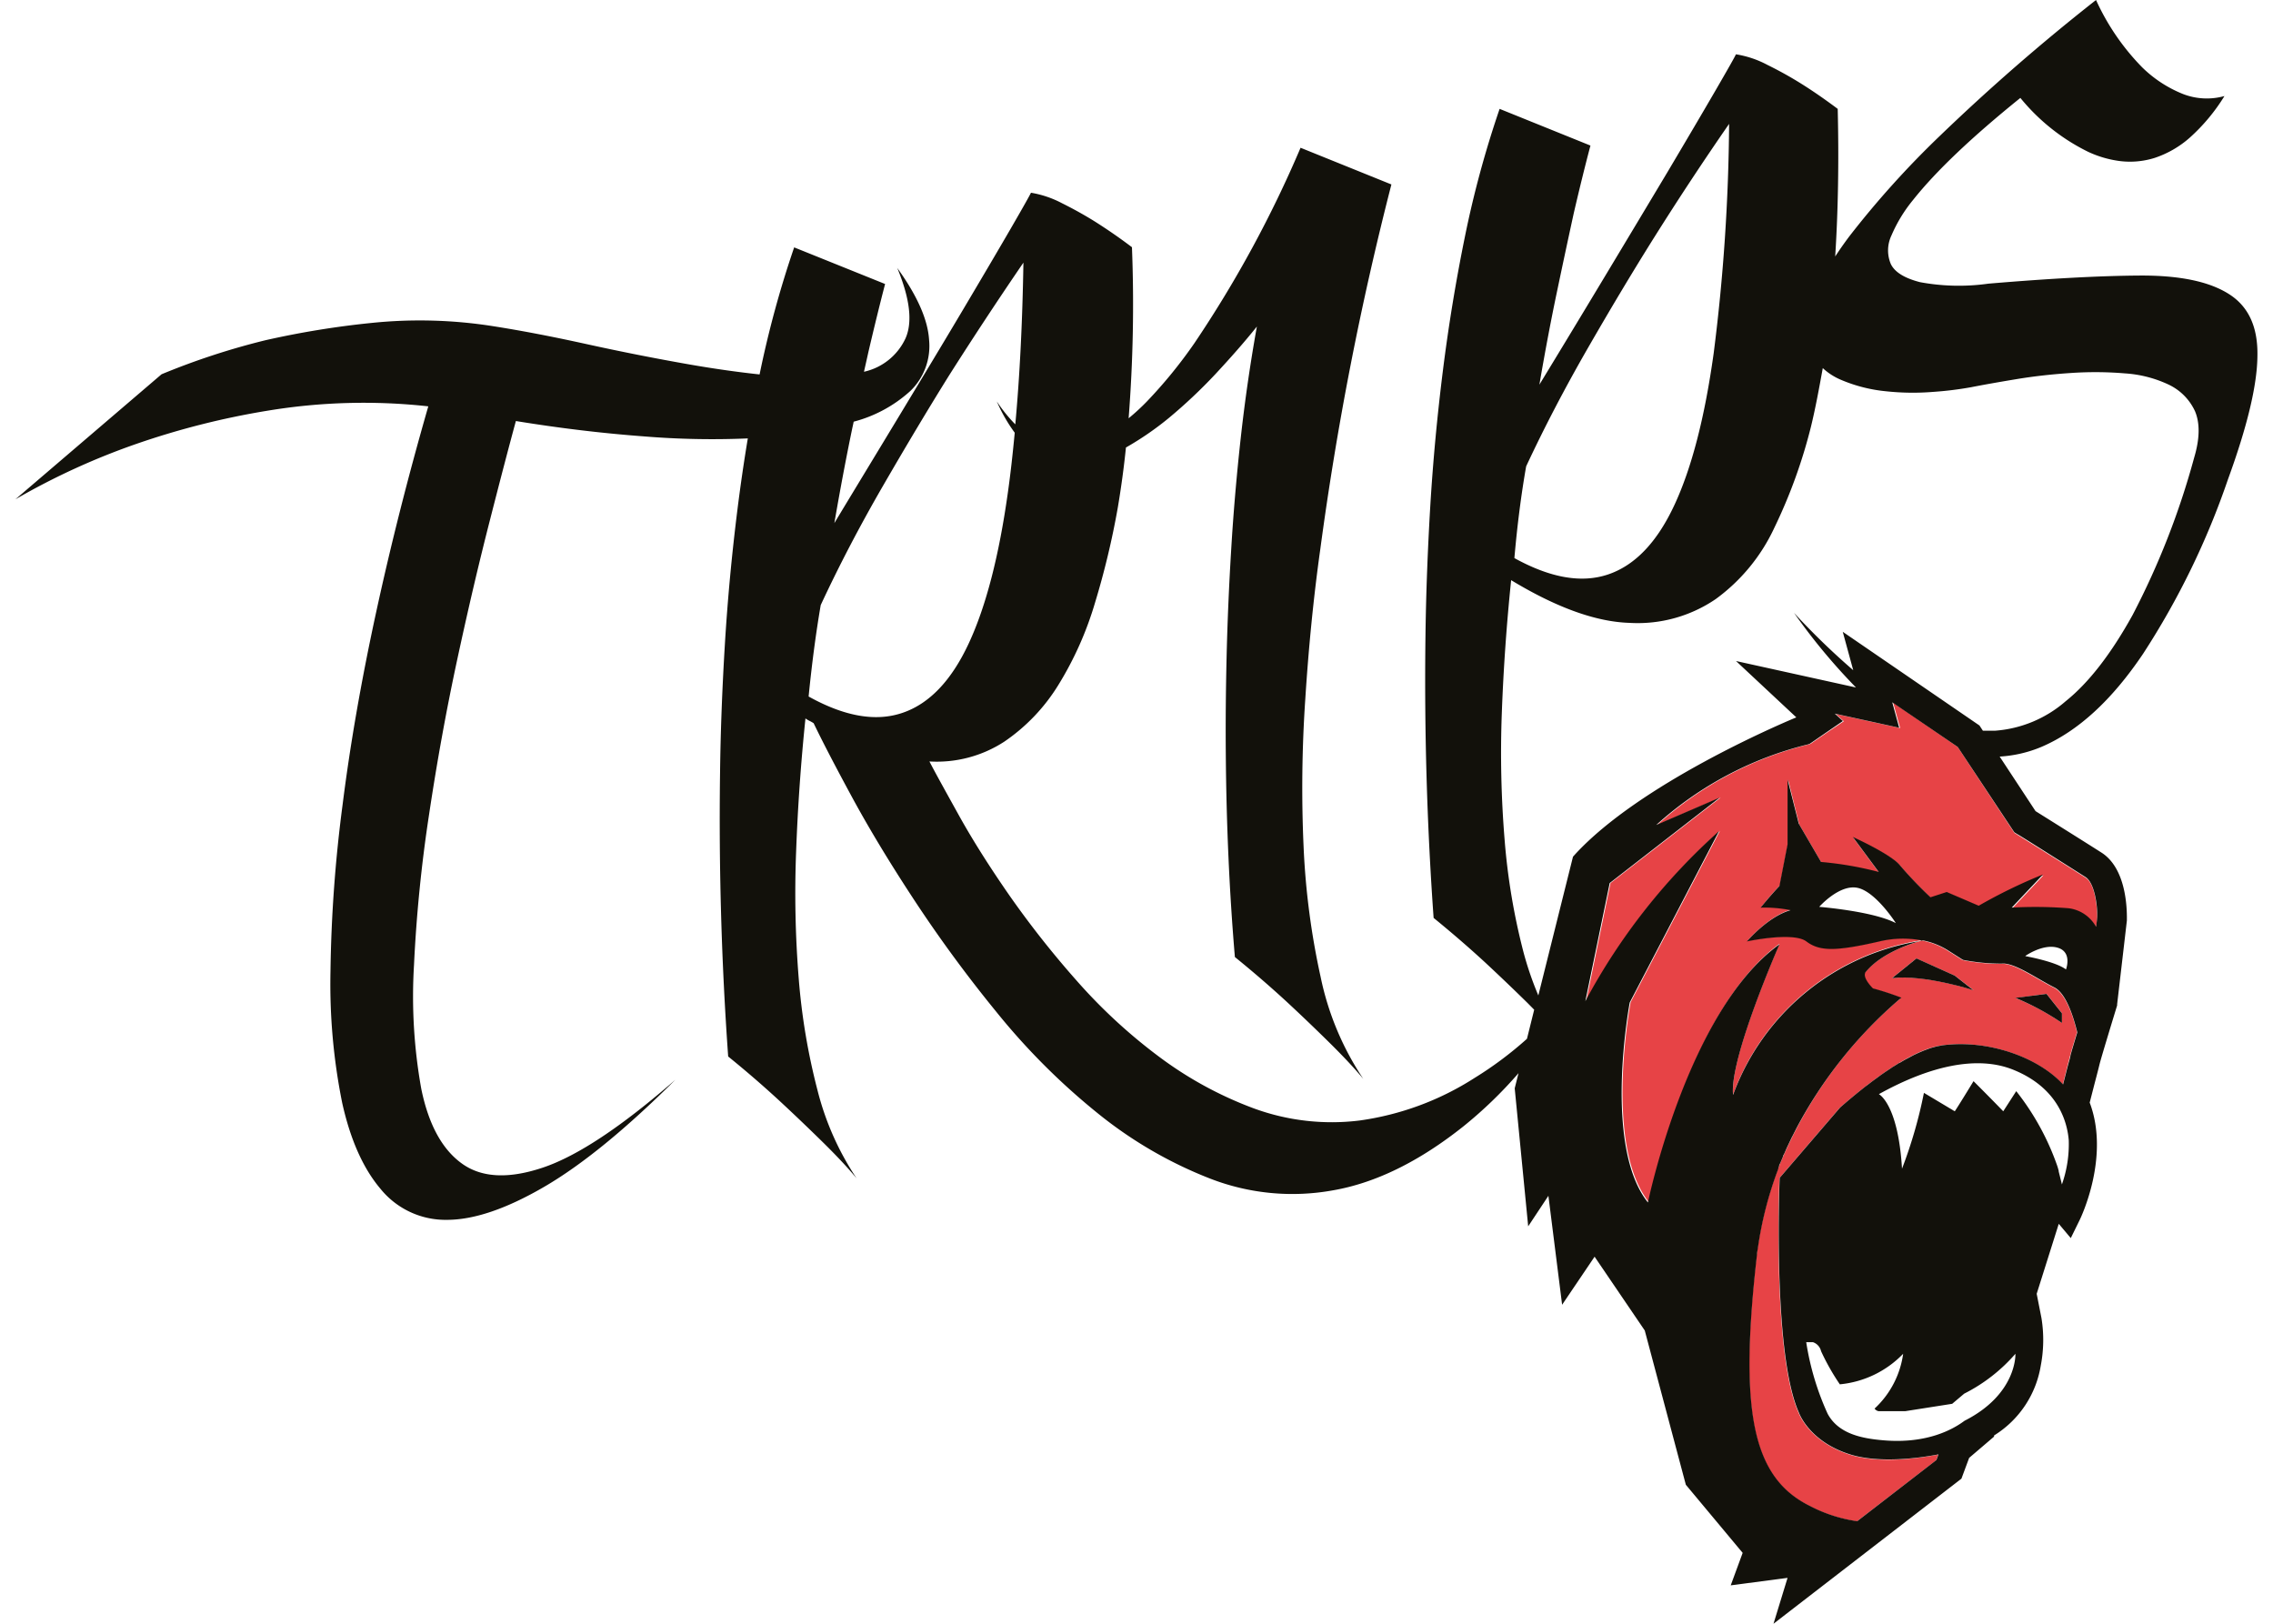 <svg id="Capa_1" data-name="Capa 1" xmlns="http://www.w3.org/2000/svg" viewBox="0 0 280 200"><defs><style>.cls-1{fill:#e74346;}.cls-2{fill:#12110b;}</style></defs><title>trips_logo</title><path class="cls-1" d="M258.21,114.24l.14-1.14c0-1.65-.36-4.35-1.45-5-2.6-1.66-8.32-5.24-8.38-5.27l-.38-.24-.25-.38L241.16,92l-7.95-5.45.86,3.13-3.36-.74-4.58-1,1,.9L225,90.27l-1.75,1.2-.18.13-.21.08a43.22,43.22,0,0,0-18.73,9.94l7.83-3.39-13.57,10.54-3,14.56a76.45,76.45,0,0,1,16.48-21l-11,21.11s-3.36,17.59,2.24,24.62c0,0,4.88-23.66,16.11-31.82,0,0-6.2,14.07-5.72,18.55a29.45,29.45,0,0,1,23.38-19,12.47,12.47,0,0,0-5.35.1c-5.34,1.23-7.31,1.23-8.94,0s-7.34,0-7.34,0,2.62-3.08,5.39-3.85a16,16,0,0,0-3.69-.31s1-1.32,2.31-2.67l1-5.14V96l1.38,5.55,2.74,4.71a41.5,41.5,0,0,1,7.1,1.24l-3.19-4.32s4.78,2.16,5.86,3.55a53.06,53.06,0,0,0,3.71,3.89l2-.66,3.94,1.7a63.64,63.64,0,0,1,7.93-3.86l-3.85,4.09a54.13,54.13,0,0,1,7,.07A4.56,4.56,0,0,1,258.21,114.24Z"/><path class="cls-1" d="M253,121.65c-2.16-1.08-4.93-3.08-6.47-2.93a23.59,23.59,0,0,1-4.77-.46l-1.7-1.08a9.19,9.19,0,0,0-3.3-1.33c-.89.24-5,1.44-7,3.93-.49.6.9,2,.9,2a31.62,31.62,0,0,1,3.5,1.15,53.86,53.86,0,0,0-15,20.7h0v0h0a45.34,45.34,0,0,0-2.76,10.9c-2.24,19.51-.54,27.54,6.56,31a17.9,17.9,0,0,0,5.79,1.86l9.75-7.52c.09-.23.17-.47.26-.7-2.74.51-7.27,1.08-10.7.06-5.25-1.58-6.51-5.24-6.51-5.24-3.27-7.32-2.35-28.89-2.35-28.89l7.43-8.65c4.21-3.67,9.06-7.21,12.57-7.69,5.52-.76,11.76,1.39,14.91,4.81.16-.65.33-1.31.5-2,.21-.82.36-1.4.41-1.58.09-.39.44-1.55.83-2.84C255.44,125.38,254.52,122.39,253,121.65Zm-19.93-1.17,3-2.43,4.77,2.14,2.27,1.77S237.06,120,233.11,120.48ZM254,126a30.49,30.49,0,0,0-5.71-3.07l3.82-.52,1.89,2.39Z"/><path class="cls-2" d="M236.08,118.05l-3,2.43c3.95-.47,10,1.48,10,1.48l-2.27-1.78Z"/><path class="cls-2" d="M248.27,122.91A31.73,31.73,0,0,1,254,126v-1.19l-1.9-2.39Z"/><path class="cls-2" d="M274.54,36.2q-3.65-2.31-11-2.26t-18.61,1a26.06,26.06,0,0,1-8.43-.19c-1.89-.49-3.08-1.22-3.57-2.21A4.29,4.29,0,0,1,233,29a18,18,0,0,1,2.67-4.38q4.22-5.31,13.21-12.56a24.93,24.93,0,0,0,8.35,6.64,13.21,13.21,0,0,0,3.92,1.14,10.15,10.15,0,0,0,4.24-.38,12.44,12.44,0,0,0,4.33-2.48,23.13,23.13,0,0,0,4.3-5.15,8.09,8.09,0,0,1-5.08-.24,15.25,15.25,0,0,1-5.07-3.31A28.91,28.91,0,0,1,258.2,0,253.32,253.32,0,0,0,239,16.7a113.37,113.37,0,0,0-11.22,12.45c-.63.84-1.2,1.66-1.71,2.44q.54-8.43.31-18.18c-1.5-1.12-3-2.17-4.54-3.13A46.41,46.41,0,0,0,217.73,8a12.29,12.29,0,0,0-3.89-1.31q-.15.38-2.49,4.41t-5.92,10.06q-3.59,6-7.8,13t-8,13.22q1.09-6.37,2.23-11.75c.75-3.58,1.42-6.69,2-9.35q1.09-4.69,2.06-8.35l-11.19-4.52a125.9,125.9,0,0,0-4.26,15.67q-1.68,8.22-2.73,16.6t-1.55,16.64q-.49,8.28-.59,15.79-.24,17.63,1,34.95c2.22,1.81,4.33,3.63,6.34,5.48,1.72,1.6,3.47,3.27,5.23,5l.82.83-.89,3.58a45,45,0,0,1-6.45,4.82,35.19,35.19,0,0,1-14.2,5.25,27.91,27.91,0,0,1-13.06-1.52,46.41,46.41,0,0,1-11.73-6.43,66.43,66.43,0,0,1-10.12-9.38,116.59,116.59,0,0,1-8.21-10.42q-3.59-5.17-6.08-9.61c-1.66-3-2.92-5.25-3.76-6.87a15.24,15.24,0,0,0,9.21-2.43,23,23,0,0,0,6.68-7,41.7,41.7,0,0,0,4.51-10.12A99.88,99.88,0,0,0,137.7,62.5c.4-2.38.74-4.83,1-7.38A37.58,37.58,0,0,0,144,51.47a63.5,63.5,0,0,0,5.71-5.38c1.86-2,3.56-3.92,5.12-5.87q-1.23,6.84-2,13.82t-1.17,13.72q-.41,6.75-.56,13.1T151,92.79q.1,13.08,1.12,25.09,3.33,2.7,6.34,5.47,2.59,2.4,5.23,5t4.25,4.54a35.47,35.47,0,0,1-5.26-12.57,93.07,93.07,0,0,1-2.1-16.1,161.55,161.55,0,0,1,.21-18.07c.4-6.27,1-12.44,1.85-18.5a387.5,387.5,0,0,1,8.76-44.93l-11.19-4.52a143.29,143.29,0,0,1-13.07,24.06,58.36,58.36,0,0,1-5.87,7.2,26.35,26.35,0,0,1-2.24,2.06,180.34,180.34,0,0,0,.41-21.07c-1.49-1.13-3-2.17-4.53-3.14q-1.92-1.2-4.09-2.28A12.63,12.63,0,0,0,127,23.74c-.11.25-.93,1.72-2.49,4.41s-3.54,6.05-5.92,10.06-5,8.35-7.81,13-5.49,9.06-8,13.22q1.1-6.37,2.22-11.74c.06-.26.11-.5.16-.75a16.62,16.62,0,0,0,7-3.8,7.71,7.71,0,0,0,2.29-6.27q-.23-3.75-3.92-8.86,2.36,5.7,1,8.7a7.39,7.39,0,0,1-5.1,4.08c.19-.86.38-1.68.55-2.46q1.1-4.7,2.05-8.35L97.83,30.47a126.53,126.53,0,0,0-4.26,15.65q-4.18-.45-8.7-1.24-6.32-1.11-12.63-2.5T60.83,40.19a58,58,0,0,0-15-.42A108.67,108.67,0,0,0,32.73,41.9,88.38,88.38,0,0,0,19.9,46.1l-18,15.4a86.22,86.22,0,0,1,15-6.86A97.12,97.12,0,0,1,33,50.58a72.57,72.57,0,0,1,19.76-.53Q49,63.11,46.29,75.62t-4.1,23.59a173.8,173.8,0,0,0-1.48,20.44,74,74,0,0,0,1.44,16.18q1.51,6.81,4.72,10.6a10.31,10.31,0,0,0,8.19,3.82q5,0,12-4.08T83.19,133q-9.94,8.67-16.3,10.81t-10-.5q-3.66-2.64-5-9.22A64.43,64.43,0,0,1,51,118.86a178.32,178.32,0,0,1,1.85-18.5q1.48-9.87,3.47-19.1t4-17.07q2-7.83,3.23-12.33,8.1,1.32,15.76,1.89A103.11,103.11,0,0,0,92.12,54c-.49,2.92-.91,5.84-1.28,8.78q-1.05,8.38-1.55,16.65T88.7,95.18q-.24,17.61,1,34.95,3.33,2.7,6.33,5.47,2.59,2.4,5.24,5t4.25,4.54a34.84,34.84,0,0,1-4.82-10.87,79.1,79.1,0,0,1-2.31-13.76,131.13,131.13,0,0,1-.32-15.61q.3-8.17,1.15-16.41a3.31,3.31,0,0,0,.5.3,4.4,4.4,0,0,1,.51.29q1.52,3.18,4.67,9t7.64,12.66a165.59,165.59,0,0,0,10.16,13.85A82.82,82.82,0,0,0,135.07,137a52,52,0,0,0,14,8.17,28,28,0,0,0,15.17,1.44q7.84-1.37,16-7.85a52.63,52.63,0,0,0,6.82-6.58l-.47,1.87,1.66,17,2.49-3.76,1.69,13.42,4-5.92,6.18,9.09,5.06,19,7,8.39-1.47,4,7-.92L218.47,200l23.15-17.87.95-2.56,3.07-2.62,0-.14a12.48,12.48,0,0,0,5.75-8.59,16.79,16.79,0,0,0,.09-5.86l-.59-3,2.72-8.62,1.48,1.76,1.08-2.2c.16-.32,3.77-7.82,1.25-14.49.32-1.24.61-2.38.84-3.25s.36-1.43.41-1.61c.19-.75,1.6-5.39,2.13-7.11l0-.14L262,113.39v0c0-.64.19-6.27-3.14-8.38-2.27-1.45-6.9-4.34-8.11-5.1l-4.42-6.72a15.64,15.64,0,0,0,5.16-1.2Q258.23,89.1,264,80.52a96.55,96.55,0,0,0,10.45-21.47q3.57-9.78,3.63-15.16C278.16,40.3,277,37.74,274.54,36.2ZM111.21,87.79q-4.93,1.71-11.6-2,.6-6.06,1.49-11.26,3.38-7.27,7.69-14.72t8.13-13.58q4.55-7.16,9.15-13.88-.18,11-1,19.92a18.71,18.71,0,0,1-2.28-2.83A19.74,19.74,0,0,0,125,53.3c-.24,2.54-.51,5-.83,7.26q-1.65,11.86-4.84,18.7T111.21,87.79ZM188,57.44q3.39-7.26,7.69-14.72t8.14-13.57Q208.33,22,213,15.26a235,235,0,0,1-1.9,28.25c-1.1,7.91-2.71,14.13-4.84,18.7s-4.83,7.4-8.12,8.53-7.15.45-11.59-2Q187.08,62.66,188,57.44ZM242,175c-1.43,1.07-4.63,2.85-9.93,2.41-2.68-.22-5.59-.78-6.93-3.27a33.47,33.47,0,0,1-2.64-8.82h.83a1.53,1.53,0,0,1,1,1.11,27.93,27.93,0,0,0,2.31,4.08,12.47,12.47,0,0,0,7.8-3.76,11.32,11.32,0,0,1-3.52,6.75.78.78,0,0,0,.51.32h3.25l5.8-.91,1.48-1.25a20.7,20.7,0,0,0,6.31-4.91S248.51,171.7,242,175Zm12-29.1s-.23-.94-.4-1.61a.31.31,0,0,0,0-.08c-.05-.19-.1-.38-.16-.56h0a31.6,31.6,0,0,0-5.07-9.25l-1.6,2.48c-1.58-1.64-3.66-3.71-3.66-3.71-1.9,3.12-2.31,3.71-2.31,3.71L237,134.61a57,57,0,0,1-2.7,9.34c-.48-8-2.85-9.18-2.85-9.18,6.21-3.45,12.09-4.82,16.57-3,5.54,2.24,6.64,6.47,6.82,8.68A14.9,14.9,0,0,1,254,145.88ZM255.05,130c0,.17-.19.76-.4,1.57l-.51,2c-3.14-3.42-9.38-5.57-14.9-4.81l-.64.12-.22.06-.44.12-.27.09-.41.15-.29.11-.43.18-.29.13-.45.21-.27.14-.52.28-.23.12c-.25.14-.5.28-.75.44l-.05,0-.72.45a1.64,1.64,0,0,0-.22.14l-.57.38-.24.16-.56.39-.23.17-.59.43-.19.14-.68.52-.1.07c-1.09.85-2.17,1.75-3.21,2.66l-7.44,8.66s-.91,21.57,2.36,28.89c0,0,1.25,3.66,6.51,5.23,3.42,1,8,.46,10.69-.06-.08.23-.17.47-.26.7l-9.75,7.53a18,18,0,0,1-5.79-1.86c-7.09-3.48-8.79-11.51-6.55-31,0-.22.05-.44.09-.67a45.44,45.44,0,0,1,2.53-9.87.31.31,0,0,1,0-.07h0l.1-.28h0v0h0c0-.14.11-.27.16-.4l.33-.79c0-.11.09-.21.14-.32.13-.29.25-.58.38-.86l.1-.21.44-.93.06-.11.51-1v0A54.65,54.65,0,0,1,234,123.07l0,0,.23-.18a35,35,0,0,0-3.51-1.15s-1.38-1.34-.9-2c2-2.48,6.1-3.68,7-3.92a9.18,9.18,0,0,1,3.29,1.33l1.7,1.08a24.37,24.37,0,0,0,4.77.46c1.55-.16,4.32,1.85,6.48,2.93,1.48.73,2.39,3.73,2.83,5.54C255.49,128.47,255.15,129.63,255.05,130Zm-5.55-12.26s2.19-1.55,4-1,1,2.67,1,2.67C253.22,118.43,249.5,117.77,249.5,117.77Zm-1.61-15.59.25.37.39.24c.06,0,5.78,3.62,8.38,5.27,1.08.69,1.49,3.39,1.44,5l-.14,1.13a4.51,4.51,0,0,0-3.39-2.29,53,53,0,0,0-7-.08l3.85-4.08a63.72,63.72,0,0,0-7.92,3.85l-3.94-1.69-2,.65a50.45,50.45,0,0,1-3.72-3.89c-1.07-1.39-5.85-3.54-5.85-3.54l3.19,4.31a42.11,42.11,0,0,0-7.1-1.23l-2.75-4.72L220.2,96v8l-1,5.13c-1.27,1.35-2.32,2.67-2.32,2.67a16,16,0,0,1,3.69.31c-2.77.77-5.38,3.85-5.38,3.85s5.7-1.23,7.33,0,3.6,1.24,9,0a12.42,12.42,0,0,1,5.34-.1,29.44,29.44,0,0,0-23.37,19c-.48-4.47,5.72-18.55,5.72-18.55C207.88,124.44,203,148.11,203,148.11c-5.59-7-2.24-24.63-2.24-24.63l11-21.11a76.45,76.45,0,0,0-16.47,20.95l3-14.55,13.57-10.54-7.83,3.38a43.26,43.26,0,0,1,18.72-9.93l.21-.08.19-.13,1.74-1.2,2.13-1.46-1-.91,4.57,1,3.36.74-.85-3.13L241.16,92ZM233.54,113.7c-2.85-1.48-9.44-2-9.44-2s2.48-2.82,4.73-2.34S233.54,113.7,233.54,113.7Zm36.74-57.3a96.31,96.31,0,0,1-7.57,19.34q-4,7.23-8.26,10.64A14.88,14.88,0,0,1,245.8,90c-.51,0-1,0-1.54,0l-.42-.64L227,77.82l1.29,4.73A89,89,0,0,1,221,75.49a73.9,73.9,0,0,0,7.63,9.19l-14.78-3.26,7.43,6.94c-2.17.9-19.3,8.23-27.24,16.86l-.27.3-4.27,17.09a40.26,40.26,0,0,1-1.84-5.37,80.06,80.06,0,0,1-2.31-13.76A131.25,131.25,0,0,1,185,87.86q.3-8.16,1.15-16.4,8.38,5.07,14.58,5.26a17.05,17.05,0,0,0,10.62-2.93,22.69,22.69,0,0,0,7.23-8.8,64.16,64.16,0,0,0,4.5-12.42c.56-2.29,1-4.7,1.46-7.23a7.63,7.63,0,0,0,2.28,1.46,18.7,18.7,0,0,0,5.47,1.39,30.88,30.88,0,0,0,5.84.08,42.55,42.55,0,0,0,4.7-.58c1.58-.31,3.45-.64,5.63-1s4.4-.6,6.68-.75a44,44,0,0,1,6.61.05,14.85,14.85,0,0,1,5.43,1.4,6.75,6.75,0,0,1,3.22,3.28C271,52.11,271,54,270.28,56.4Z"/></svg>